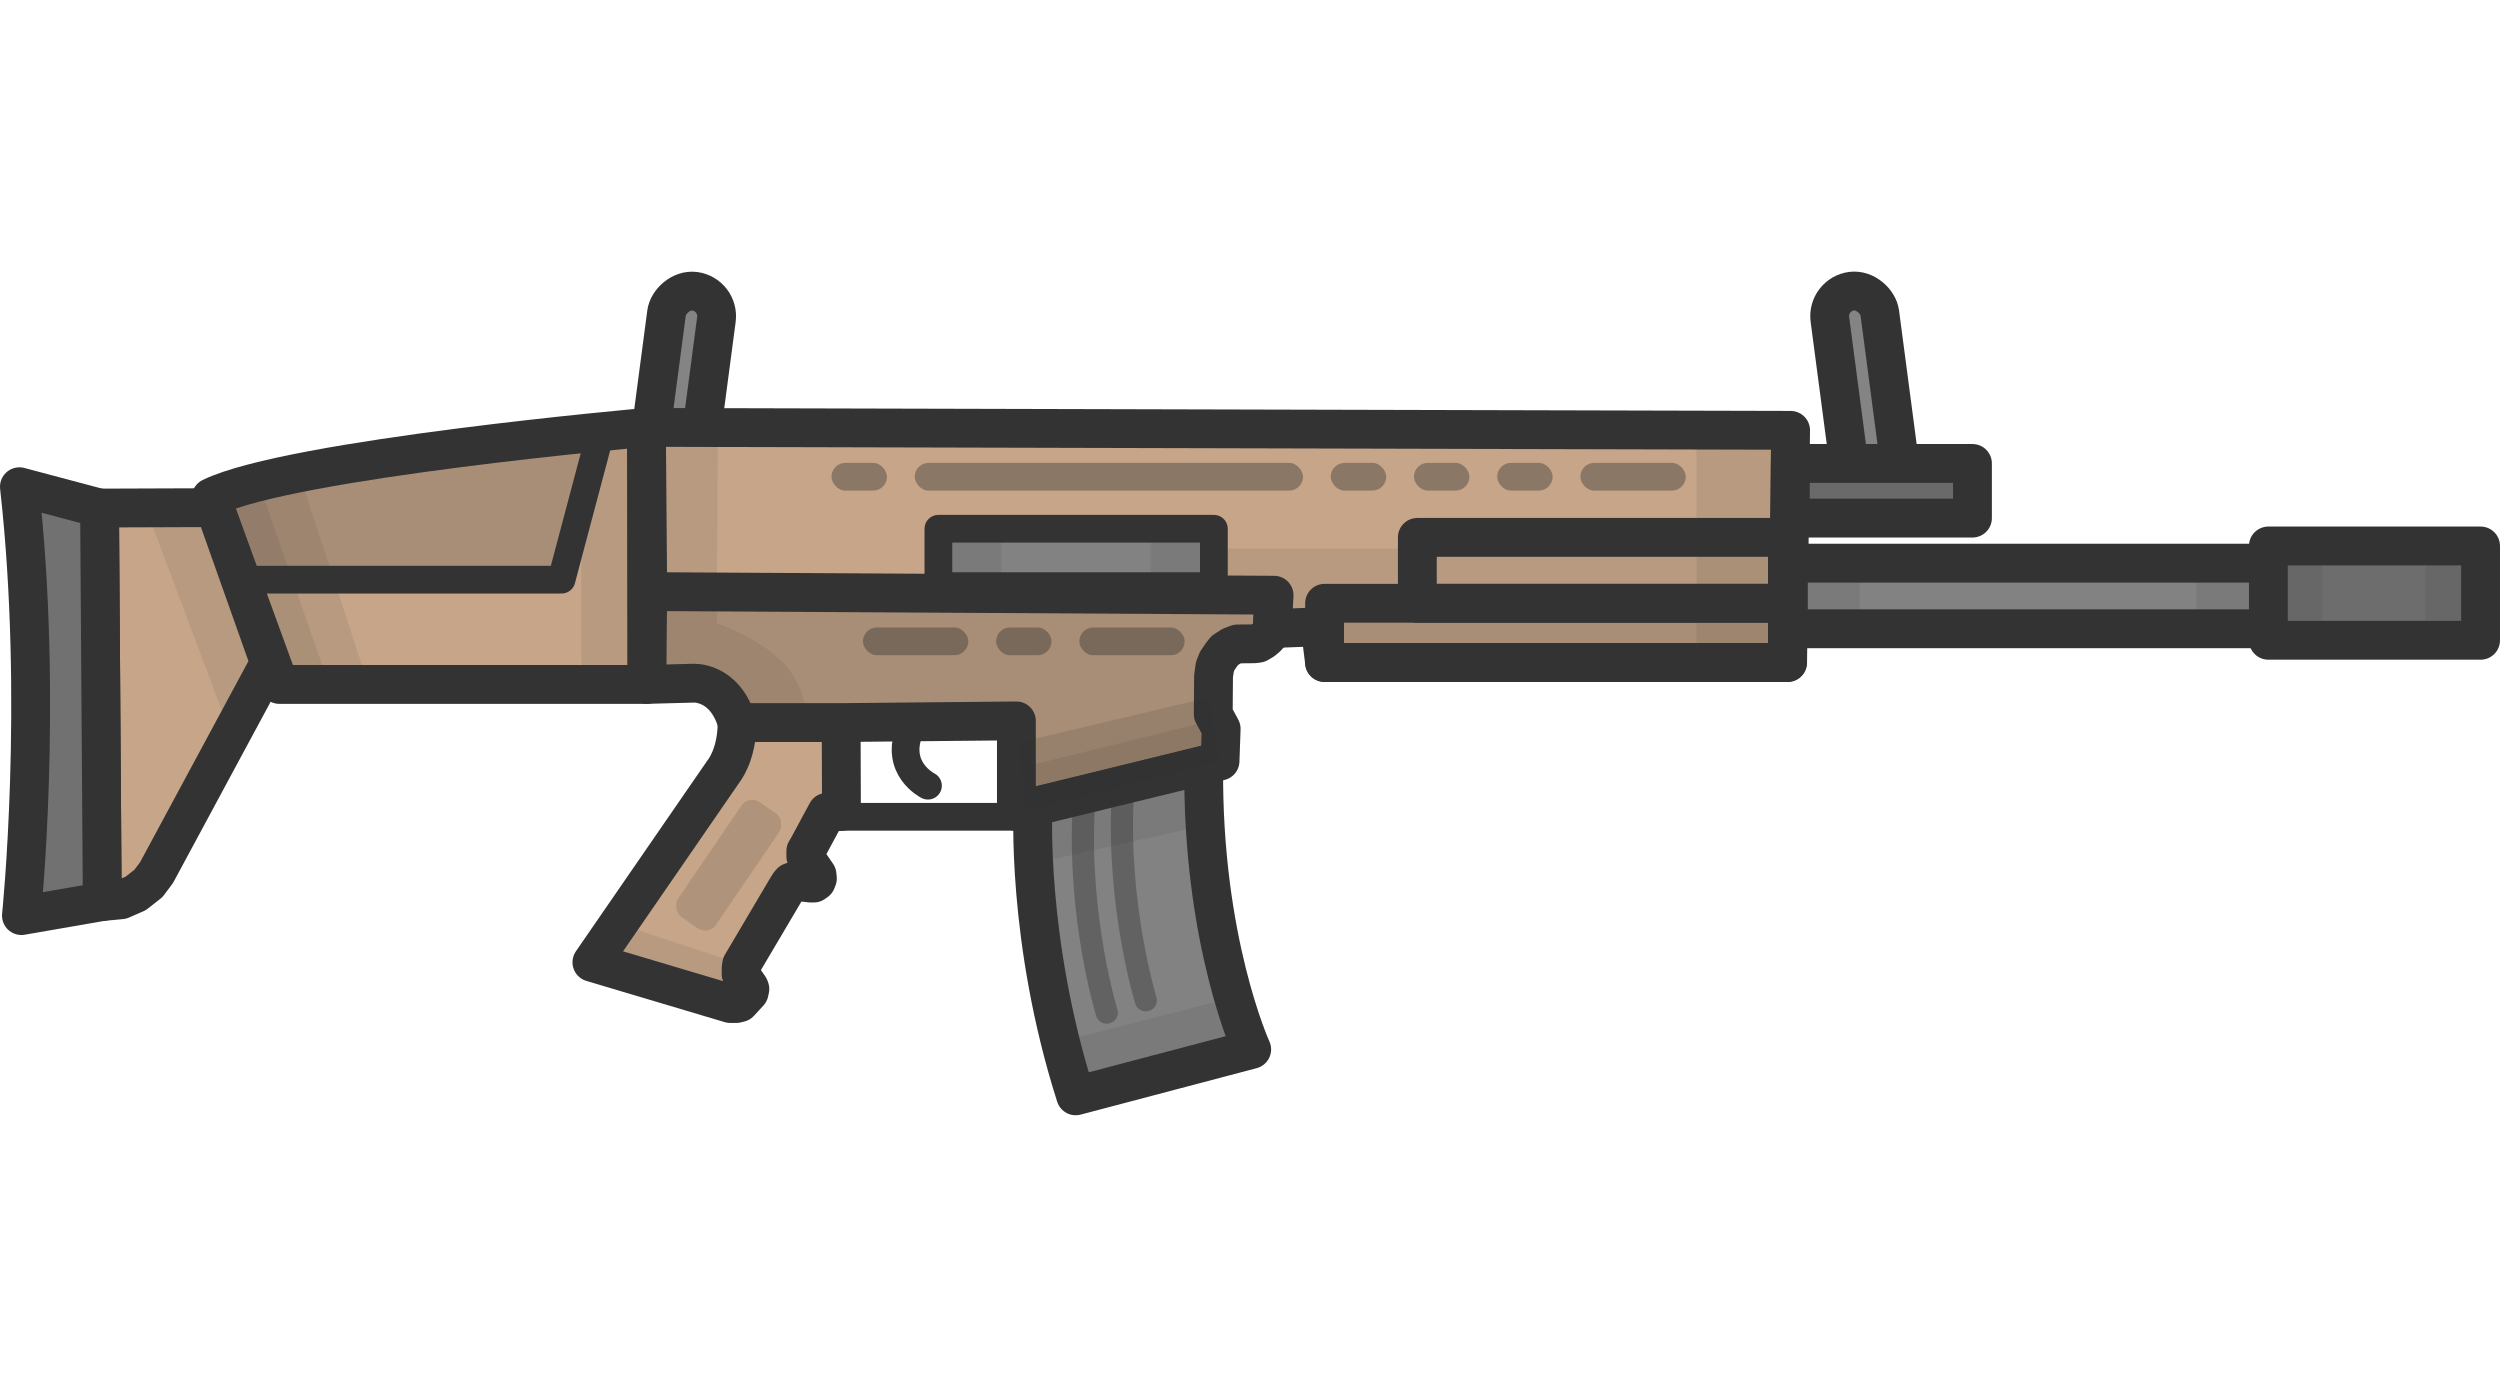 <?xml version="1.0" encoding="UTF-8" standalone="no"?>
<!-- Created with Inkscape (http://www.inkscape.org/) -->

<svg
   width="450.676mm"
   height="250mm"
   viewBox="0 0 450.676 250"
   version="1.1"
   id="svg5"
   inkscape:version="1.3 (0e150ed, 2023-07-21)"
   sodipodi:docname="scar_loot.svg"
   xmlns:inkscape="http://www.inkscape.org/namespaces/inkscape"
   xmlns:sodipodi="http://sodipodi.sourceforge.net/DTD/sodipodi-0.dtd"
   xmlns="http://www.w3.org/2000/svg"
   xmlns:svg="http://www.w3.org/2000/svg">
  <sodipodi:namedview
     id="namedview7"
     pagecolor="#ffffff"
     bordercolor="#666666"
     borderopacity="1.0"
     inkscape:pageshadow="2"
     inkscape:pageopacity="0.0"
     inkscape:pagecheckerboard="0"
     inkscape:document-units="mm"
     showgrid="false"
     inkscape:zoom="0.27683867"
     inkscape:cx="2131.2052"
     inkscape:cy="-745.9218"
     inkscape:window-width="1440"
     inkscape:window-height="786"
     inkscape:window-x="0"
     inkscape:window-y="25"
     inkscape:window-maximized="1"
     inkscape:current-layer="layer1"
     inkscape:showpageshadow="2"
     inkscape:deskcolor="#d1d1d1" />
  <defs
     id="defs2" />
  <g
     inkscape:label="Layer 1"
     inkscape:groupmode="layer"
     id="layer1">
    <g
       id="g1"
       transform="translate(-25.106,-4.955)">
      <rect
         style="fill:#848484;fill-opacity:1;fill-rule:evenodd;stroke:#333333;stroke-width:7;stroke-linecap:round;stroke-linejoin:round;stroke-miterlimit:4;stroke-dasharray:none;stroke-dashoffset:188.976;stroke-opacity:1"
         id="rect12463"
         width="9.068"
         height="36.937"
         x="343.754"
         y="103.89"
         ry="4.534"
         transform="rotate(-7.515)" />
      <rect
         style="fill:#848484;fill-opacity:1;fill-rule:evenodd;stroke:#333333;stroke-width:7;stroke-linecap:round;stroke-linejoin:round;stroke-miterlimit:4;stroke-dasharray:none;stroke-dashoffset:188.976;stroke-opacity:1"
         id="rect12463-1"
         width="9.068"
         height="36.937"
         x="-161.18"
         y="37.277"
         ry="4.534"
         transform="matrix(-0.991,-0.131,-0.131,0.991,0,0)" />
      <path
         style="fill:#c7a588;fill-opacity:1;stroke:#333333;stroke-width:7;stroke-linecap:butt;stroke-linejoin:round;stroke-miterlimit:4;stroke-dasharray:none;stroke-opacity:1"
         d="m 157.983,135.215 c 0,5.886 -2.478,8.828 -2.478,8.828 l -23.697,34.385 24.937,7.434 h 1.084 l 0.62,-0.155 1.704,-1.859 0.131,-0.62 -0.103,-0.274 -0.821,-1.197 -0.342,-0.479 -0.308,-0.718 v -1.129 l 0.103,-0.616 8.105,-13.713 0.513,-0.821 0.274,-0.308 0.513,-0.171 3.009,0.342 h 0.581 l 0.445,-0.308 0.205,-0.513 -0.068,-0.684 -1.573,-2.291 -0.445,-0.992 v -0.992 l 0.479,-0.821 3.317,-6.155 2.63,-0.155 -0.056,-16.021 z"
         id="path869"
         sodipodi:nodetypes="ccccccccccccccccccccccccccccccc" />
      <path
         style="fill:#a98e77;fill-opacity:1;stroke:#333333;stroke-width:7;stroke-linecap:butt;stroke-linejoin:round;stroke-miterlimit:4;stroke-dasharray:none;stroke-opacity:1"
         d="m 157.983,135.215 c -2.264,-7.614 -8.021,-7.098 -8.021,-7.098 l -8.266,0.221 0.178,-16.737 112.91,-2.5e-4 -0.319,6.666 -0.418,0.925 -0.627,0.686 -0.686,0.567 -0.835,0.477 -0.746,0.089 -2.984,0.03 -1.104,0.418 -1.193,0.776 -0.656,0.865 -0.686,1.014 -0.418,1.044 -0.239,1.671 -0.054,6.858 1.428,2.651 -0.204,5.813 -36.711,9.084 v -16.324 l -31.593,0.303 z"
         id="path2125"
         sodipodi:nodetypes="ccccccccccccccccccccccccc" />
      <path
         style="fill:none;stroke:#333333;stroke-width:5;stroke-linecap:round;stroke-linejoin:round;stroke-miterlimit:4;stroke-dasharray:none;stroke-opacity:1"
         d="m 176.797,152.2 31.537,2.6e-4"
         id="path2535" />
      <path
         style="fill:#c7a588;fill-opacity:1;stroke:#333333;stroke-width:7;stroke-linecap:butt;stroke-linejoin:round;stroke-miterlimit:4;stroke-dasharray:none;stroke-opacity:1"
         d="M 141.874,111.601 141.637,82 l 206.263,0.532 -0.539,41.872 -83.475,6e-5 -0.808,-6.463 -8.613,0.326 0.319,-6.012 z"
         id="path2881"
         sodipodi:nodetypes="ccccccccc" />
      <rect
         style="fill:#333333;fill-opacity:0.2;fill-rule:evenodd;stroke:#333333;stroke-width:7;stroke-linecap:round;stroke-linejoin:round;stroke-miterlimit:4;stroke-dasharray:none;stroke-dashoffset:188.976;stroke-opacity:1"
         id="rect3899"
         width="83.44"
         height="10.66"
         x="263.887"
         y="113.709" />
      <rect
         style="fill:#828282;fill-opacity:1;fill-rule:evenodd;stroke:#333333;stroke-width:5;stroke-linecap:round;stroke-linejoin:round;stroke-miterlimit:4;stroke-dasharray:none;stroke-dashoffset:188.976;stroke-opacity:1"
         id="rect4859"
         width="49.664"
         height="10.347"
         x="194.269"
         y="100.276" />
      <rect
         style="fill:#333333;fill-opacity:0.1;fill-rule:evenodd;stroke:#333333;stroke-width:7;stroke-linecap:round;stroke-linejoin:round;stroke-miterlimit:4;stroke-dasharray:none;stroke-dashoffset:188.976;stroke-opacity:1"
         id="rect5446"
         width="66.717"
         height="11.881"
         x="280.61"
         y="101.828" />
      <rect
         style="fill:#333333;fill-opacity:0.4;fill-rule:evenodd;stroke:#333333;stroke-width:0;stroke-linecap:round;stroke-linejoin:round;stroke-miterlimit:4;stroke-dasharray:none;stroke-dashoffset:188.976;stroke-opacity:1"
         id="rect5710"
         width="70"
         height="5"
         x="190"
         y="88.399"
         ry="2.5" />
      <rect
         style="fill:#333333;fill-opacity:0.4;fill-rule:evenodd;stroke:#333333;stroke-width:0;stroke-linecap:round;stroke-linejoin:round;stroke-miterlimit:4;stroke-dasharray:none;stroke-dashoffset:188.976;stroke-opacity:1"
         id="rect5710-4"
         width="10"
         height="5"
         x="265"
         y="88.399"
         ry="2.5" />
      <rect
         style="fill:#333333;fill-opacity:0.4;fill-rule:evenodd;stroke:#333333;stroke-width:0;stroke-linecap:round;stroke-linejoin:round;stroke-miterlimit:4;stroke-dasharray:none;stroke-dashoffset:188.976;stroke-opacity:1"
         id="rect5710-4-7"
         width="10"
         height="5"
         x="280"
         y="88.399"
         ry="2.5" />
      <rect
         style="fill:#333333;fill-opacity:0.4;fill-rule:evenodd;stroke:#333333;stroke-width:0;stroke-linecap:round;stroke-linejoin:round;stroke-miterlimit:4;stroke-dasharray:none;stroke-dashoffset:188.976;stroke-opacity:1"
         id="rect5710-4-7-70"
         width="10"
         height="5"
         x="204.668"
         y="118.074"
         ry="2.5" />
      <rect
         style="fill:#333333;fill-opacity:0.4;fill-rule:evenodd;stroke:#333333;stroke-width:0;stroke-linecap:round;stroke-linejoin:round;stroke-miterlimit:4;stroke-dasharray:none;stroke-dashoffset:188.976;stroke-opacity:1"
         id="rect5710-4-7-70-9"
         width="10"
         height="5"
         x="175"
         y="88.399"
         ry="2.5" />
      <rect
         style="fill:#333333;fill-opacity:0.4;fill-rule:evenodd;stroke:#333333;stroke-width:0;stroke-linecap:round;stroke-linejoin:round;stroke-miterlimit:4;stroke-dasharray:none;stroke-dashoffset:188.976;stroke-opacity:1"
         id="rect5710-4-7-7"
         width="10"
         height="5"
         x="295"
         y="88.399"
         ry="2.5" />
      <rect
         style="fill:#333333;fill-opacity:0.4;fill-rule:evenodd;stroke:#333333;stroke-width:0;stroke-linecap:round;stroke-linejoin:round;stroke-miterlimit:4;stroke-dasharray:none;stroke-dashoffset:188.976;stroke-opacity:1"
         id="rect5710-4-7-7-3"
         width="19"
         height="5"
         x="310"
         y="88.399"
         ry="2.5" />
      <rect
         style="fill:#333333;fill-opacity:0.4;fill-rule:evenodd;stroke:#333333;stroke-width:0;stroke-linecap:round;stroke-linejoin:round;stroke-miterlimit:4;stroke-dasharray:none;stroke-dashoffset:188.976;stroke-opacity:1"
         id="rect5710-4-7-7-3-6"
         width="19"
         height="5"
         x="180.668"
         y="118.074"
         ry="2.5" />
      <rect
         style="fill:#333333;fill-opacity:0.4;fill-rule:evenodd;stroke:#333333;stroke-width:0;stroke-linecap:round;stroke-linejoin:round;stroke-miterlimit:4;stroke-dasharray:none;stroke-dashoffset:188.976;stroke-opacity:1"
         id="rect5710-4-7-7-3-6-9"
         width="19"
         height="5"
         x="219.668"
         y="118.074"
         ry="2.5" />
      <path
         style="fill:#828282;fill-opacity:1;stroke:#333333;stroke-width:7;stroke-linecap:butt;stroke-linejoin:round;stroke-miterlimit:4;stroke-dasharray:none;stroke-opacity:1"
         d="m 219.02,202.503 c -8.976,-28.185 -7.693,-52.095 -7.693,-52.095 l 30.774,-7.497 c -0.332,31.642 8.65,51.22 8.65,51.22 z"
         id="path5997"
         sodipodi:nodetypes="ccccc" />
      <path
         style="fill:#333333;fill-opacity:0.1;stroke:#000000;stroke-width:0;stroke-linecap:butt;stroke-linejoin:miter;stroke-miterlimit:4;stroke-dasharray:none;stroke-opacity:1"
         d="m 154.498,85.059 -0.188,32.179 c 12.81,5.171 15.456,9.885 16.694,18.782 l -13.02,-0.805 -1.98,-5.181 -9.221,-2.258 -5.086,0.563 -0.059,-44.999 z"
         id="path8076"
         sodipodi:nodetypes="ccccccccc" />
      <rect
         style="fill:#333333;fill-opacity:0.15;fill-rule:evenodd;stroke:#333333;stroke-width:0;stroke-linecap:round;stroke-linejoin:round;stroke-miterlimit:4;stroke-dasharray:none;stroke-dashoffset:188.976;stroke-opacity:1"
         id="rect8607"
         width="8.3"
         height="25.074"
         x="215.779"
         y="30.254"
         ry="2.38"
         transform="matrix(0.821,0.571,-0.563,0.826,0,0)" />
      <path
         style="fill:#333333;fill-opacity:0.1;stroke:#000000;stroke-width:0;stroke-linecap:butt;stroke-linejoin:miter;stroke-miterlimit:4;stroke-dasharray:none;stroke-opacity:1"
         d="m 131.807,178.428 5.01,-6.88 21.994,7.269 -0.983,7.045 z"
         id="path8890" />
      <path
         style="fill:#333333;fill-opacity:0.1;stroke:#000000;stroke-width:0;stroke-linecap:butt;stroke-linejoin:miter;stroke-miterlimit:4;stroke-dasharray:none;stroke-opacity:1"
         d="m 208.333,151.236 0.226,-7.753 36.126,-8.933 0.358,7.602 z"
         id="path8958" />
      <path
         style="fill:#333333;fill-opacity:0.15;stroke:#000000;stroke-width:0;stroke-linecap:butt;stroke-linejoin:miter;stroke-miterlimit:4;stroke-dasharray:none;stroke-opacity:1"
         d="m 243.11,130.673 1.933,11.479 -35.071,9.118 -1.393,-12.419 z"
         id="path8993" />
      <rect
         style="fill:#333333;fill-opacity:0.1;fill-rule:evenodd;stroke:#333333;stroke-width:0;stroke-linecap:round;stroke-linejoin:round;stroke-miterlimit:4;stroke-dasharray:none;stroke-dashoffset:188.976;stroke-opacity:1"
         id="rect9726"
         width="11.388"
         height="11.944"
         x="194.269"
         y="100.276"
         ry="2.887" />
      <rect
         style="fill:#333333;fill-opacity:0.1;fill-rule:evenodd;stroke:#333333;stroke-width:0;stroke-linecap:round;stroke-linejoin:round;stroke-miterlimit:4;stroke-dasharray:none;stroke-dashoffset:188.976;stroke-opacity:1"
         id="rect9726-9"
         width="11.388"
         height="11.944"
         x="232.545"
         y="100.276"
         ry="2.887" />
      <rect
         style="fill:#333333;fill-opacity:0.1;fill-rule:evenodd;stroke:#333333;stroke-width:0;stroke-linecap:round;stroke-linejoin:round;stroke-miterlimit:4;stroke-dasharray:none;stroke-dashoffset:188.976;stroke-opacity:1"
         id="rect9905"
         width="16.97"
         height="41.201"
         x="330.93"
         y="82.532"
         ry="2.887" />
      <path
         style="fill:#333333;fill-opacity:0.1;stroke:#000000;stroke-width:0;stroke-linecap:butt;stroke-linejoin:miter;stroke-miterlimit:4;stroke-dasharray:none;stroke-opacity:1"
         d="m 244.169,103.854 h 34.93 l 1.512,9.855 -14.345,-0.251 -3.186,4.483 -8.613,0.326 0.319,-6.012 -10.852,-0.036 z"
         id="path10056" />
      <path
         style="fill:#333333;fill-opacity:0.1;stroke:#000000;stroke-width:0;stroke-linecap:butt;stroke-linejoin:miter;stroke-miterlimit:4;stroke-dasharray:none;stroke-opacity:1"
         d="m 219.02,202.503 31.731,-8.372 -2.956,-9.464 -32.05,8.186 z"
         id="path10713" />
      <path
         style="fill:#333333;fill-opacity:0.1;stroke:#000000;stroke-width:0;stroke-linecap:butt;stroke-linejoin:miter;stroke-miterlimit:4;stroke-dasharray:none;stroke-opacity:1"
         d="m 211.327,150.408 30.774,-7.497 -0.271,10.954 -29.968,6.66 z"
         id="path10814" />
      <path
         style="fill:none;stroke:#333333;stroke-width:4;stroke-linecap:round;stroke-linejoin:miter;stroke-miterlimit:4;stroke-dasharray:none;stroke-opacity:0.4"
         d="m 220.477,150.339 c -1.125,20.11 4.148,37.162 4.148,37.162"
         id="path10849"
         sodipodi:nodetypes="cc" />
      <path
         style="fill:none;stroke:#333333;stroke-width:4;stroke-linecap:round;stroke-linejoin:miter;stroke-miterlimit:4;stroke-dasharray:none;stroke-opacity:0.4"
         d="m 227.511,148.117 c -1.125,20.11 4.148,37.162 4.148,37.162"
         id="path10849-5"
         sodipodi:nodetypes="cc" />
      <rect
         style="fill:#828282;fill-opacity:1;fill-rule:evenodd;stroke:#333333;stroke-width:7;stroke-linecap:round;stroke-linejoin:round;stroke-miterlimit:4;stroke-dasharray:none;stroke-dashoffset:188.976;stroke-opacity:1"
         id="rect11363"
         width="87.792"
         height="11.827"
         x="347.5"
         y="106.476"
         ry="0" />
      <rect
         style="fill:#6d6d6d;fill-opacity:1;fill-rule:evenodd;stroke:#333333;stroke-width:7;stroke-linecap:round;stroke-linejoin:round;stroke-miterlimit:4;stroke-dasharray:none;stroke-dashoffset:188.976;stroke-opacity:1"
         id="rect11621"
         width="38.257"
         height="17.003"
         x="434.025"
         y="103.376" />
      <rect
         style="fill:#333333;fill-opacity:0.1;fill-rule:evenodd;stroke:#333333;stroke-width:0;stroke-linecap:round;stroke-linejoin:round;stroke-miterlimit:4;stroke-dasharray:none;stroke-dashoffset:188.976;stroke-opacity:1"
         id="rect11849"
         width="12.488"
         height="11.72"
         x="347.852"
         y="106.828" />
      <rect
         style="fill:#333333;fill-opacity:0.1;fill-rule:evenodd;stroke:#333333;stroke-width:0;stroke-linecap:round;stroke-linejoin:round;stroke-miterlimit:4;stroke-dasharray:none;stroke-dashoffset:188.976;stroke-opacity:1"
         id="rect11849-4"
         width="14.268"
         height="11.72"
         x="421.024"
         y="106.582" />
      <rect
         style="fill:#333333;fill-opacity:0.1;fill-rule:evenodd;stroke:#333333;stroke-width:0;stroke-linecap:round;stroke-linejoin:round;stroke-miterlimit:4;stroke-dasharray:none;stroke-dashoffset:188.976;stroke-opacity:1"
         id="rect12019"
         width="9.981"
         height="17.279"
         x="462.301"
         y="103.376" />
      <rect
         style="fill:#333333;fill-opacity:0.1;fill-rule:evenodd;stroke:#333333;stroke-width:0;stroke-linecap:round;stroke-linejoin:round;stroke-miterlimit:4;stroke-dasharray:none;stroke-dashoffset:188.976;stroke-opacity:1"
         id="rect12021"
         width="9.738"
         height="16.015"
         x="434.025"
         y="103.376" />
      <rect
         style="fill:#6a6a6a;fill-opacity:1;fill-rule:evenodd;stroke:#333333;stroke-width:7;stroke-linecap:round;stroke-linejoin:round;stroke-miterlimit:4;stroke-dasharray:none;stroke-dashoffset:188.976;stroke-opacity:1"
         id="rect12125"
         width="32.831"
         height="9.854"
         x="347.852"
         y="88.5" />
      <path
         style="fill:#c7a588;fill-opacity:1;stroke:#333333;stroke-width:7;stroke-linecap:butt;stroke-linejoin:round;stroke-miterlimit:4;stroke-dasharray:none;stroke-opacity:1"
         d="M 141.697,128.339 75.459,128.339 63.169,94.631 C 77.552,87.645 141.637,82 141.637,82 Z"
         id="path12702"
         sodipodi:nodetypes="ccccc" />
      <rect
         style="fill:#333333;fill-opacity:0.1;fill-rule:evenodd;stroke:#333333;stroke-width:0;stroke-linecap:round;stroke-linejoin:round;stroke-miterlimit:4;stroke-dasharray:none;stroke-dashoffset:188.976;stroke-opacity:1"
         id="rect13420"
         width="11.796"
         height="46.696"
         x="129.9"
         y="81.643"
         ry="4.534" />
      <path
         style="fill:#333333;fill-opacity:0.1;stroke:#000000;stroke-width:0;stroke-linecap:butt;stroke-linejoin:miter;stroke-miterlimit:4;stroke-dasharray:none;stroke-opacity:1"
         d="M 63.169,94.631 75.459,128.339 91.355,127.928 79.215,90.9 Z"
         id="path13902" />
      <path
         style="fill:#333333;fill-opacity:0.1;stroke:#000000;stroke-width:0;stroke-linecap:butt;stroke-linejoin:miter;stroke-miterlimit:4;stroke-dasharray:none;stroke-opacity:1"
         d="m 75.459,128.339 8.916,-0.108 -12.292,-35.207 -8.913,1.606 z"
         id="path14003" />
      <path
         style="fill:none;stroke:#333333;stroke-width:5;stroke-linecap:butt;stroke-linejoin:round;stroke-miterlimit:4;stroke-dasharray:none;stroke-opacity:1"
         d="m 70.374,109.449 h 55.957 l 6.449,-24.28"
         id="path14169" />
      <path
         style="fill:#333333;fill-opacity:0.2;stroke:#000000;stroke-width:0;stroke-linecap:butt;stroke-linejoin:miter;stroke-miterlimit:4;stroke-dasharray:none;stroke-opacity:1"
         d="M 70.374,109.449 63.169,94.631 132.78,85.169 126.331,109.449 Z"
         id="path14386" />
      <path
         style="fill:#c7a588;fill-opacity:1;stroke:#333333;stroke-width:7;stroke-linecap:butt;stroke-linejoin:round;stroke-miterlimit:4;stroke-dasharray:none;stroke-opacity:1"
         d="m 73.71,124.427 -20.384,37.834 -1.468,1.957 -2.283,1.794 -2.609,1.142 -3.425,0.326 -0.489,-70.938 20.746,-0.076 z"
         id="path14655" />
      <path
         style="fill:#333333;fill-opacity:0.1;stroke:#000000;stroke-width:0;stroke-linecap:butt;stroke-linejoin:miter;stroke-miterlimit:4;stroke-dasharray:none;stroke-opacity:1"
         d="M 63.798,96.465 73.71,124.427 66.654,137.208 51.527,96.909 Z"
         id="path15140" />
      <path
         style="fill:#717171;fill-opacity:1;stroke:#333333;stroke-width:7;stroke-linecap:butt;stroke-linejoin:round;stroke-miterlimit:4;stroke-dasharray:none;stroke-opacity:1"
         d="m 28.606,92.699 c 4.345,38.745 0.362,77.31 0.362,77.31 L 43.541,167.479 43.052,96.541 Z"
         id="path15569" />
      <path
         style="fill:none;stroke:#333333;stroke-width:5;stroke-linecap:round;stroke-linejoin:miter;stroke-miterlimit:4;stroke-dasharray:none;stroke-opacity:1"
         d="m 189.214,136.311 c -3.092,7.187 3.176,10.28 3.176,10.28"
         id="path16574" />
    </g>
  </g>
</svg>
